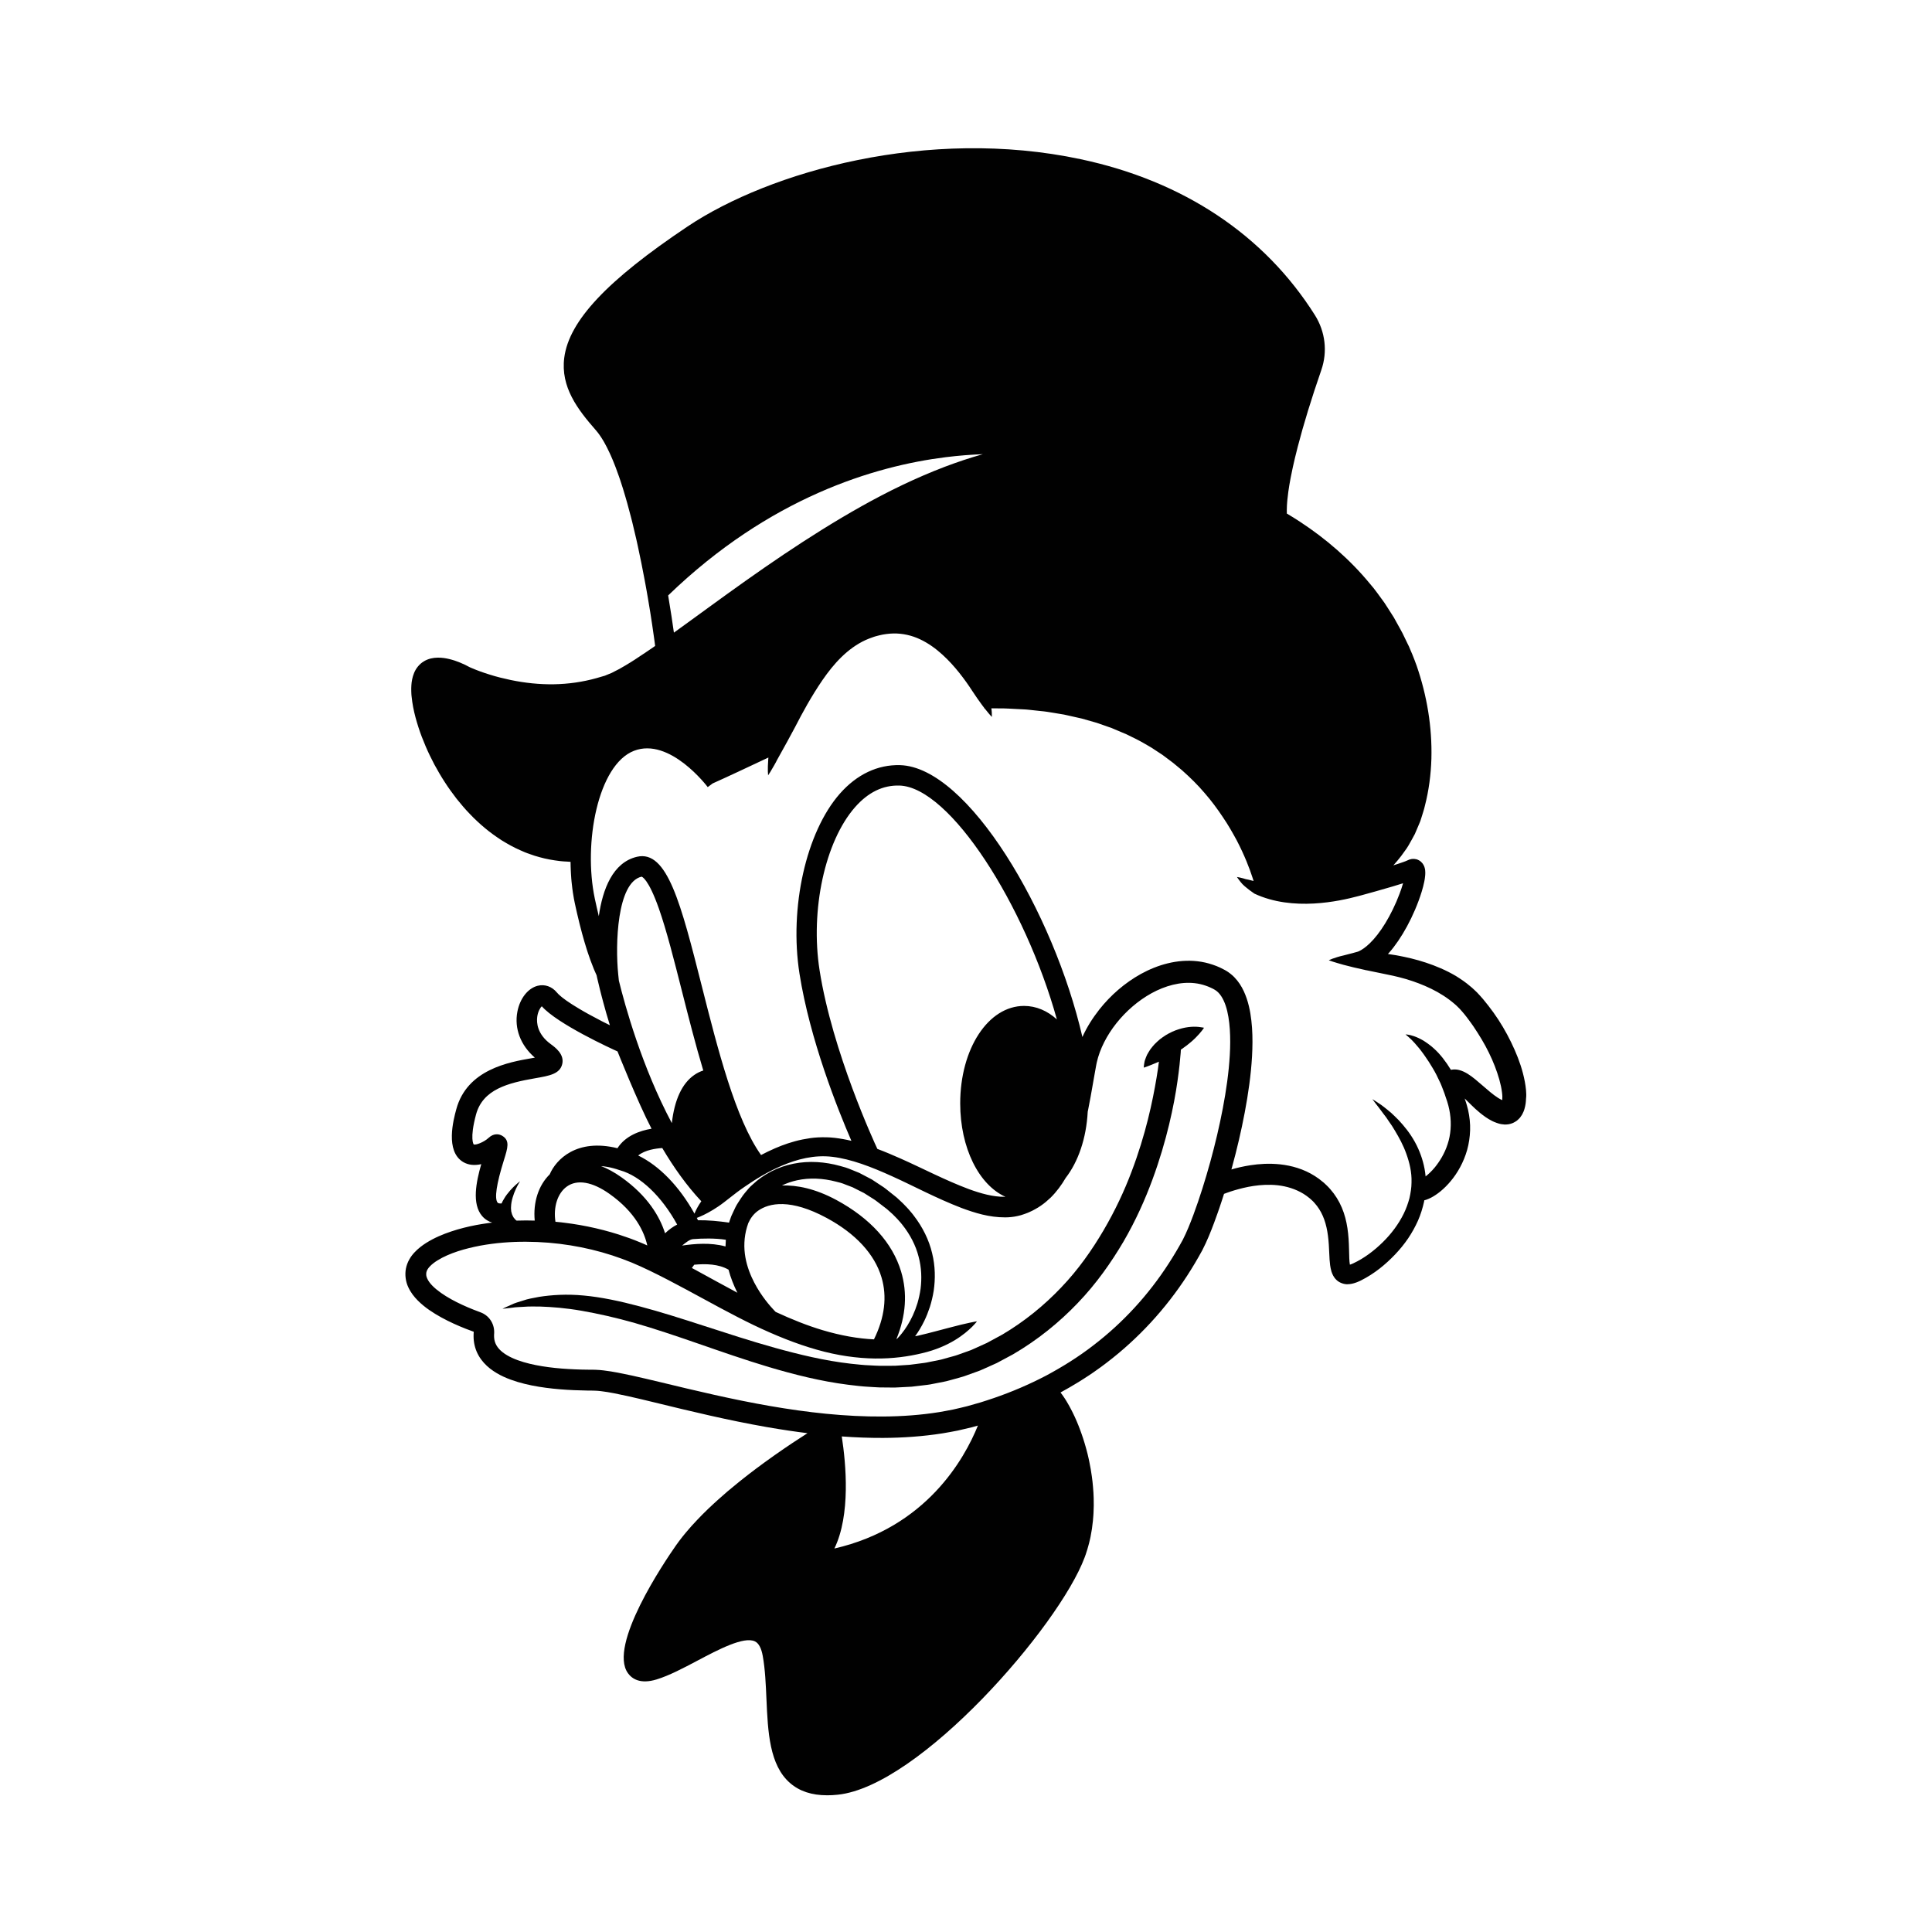 <?xml version="1.0" encoding="utf-8"?>
<!-- Generator: Adobe Illustrator 25.2.1, SVG Export Plug-In . SVG Version: 6.00 Build 0)  -->
<svg version="1.1" id="Layer_1" xmlns="http://www.w3.org/2000/svg" xmlns:xlink="http://www.w3.org/1999/xlink" x="0px" y="0px"
	 viewBox="0 0 800 800" style="enable-background:new 0 0 800 800;" xml:space="preserve">
<style type="text/css">
	.st0{fill:none;}
	.st1{fill:#010101;}
</style>
<g>
	<path class="st0" d="M280.41,507.08c-6.39-11.65-15.19-20.09-23.61-22.46l-0.28-0.08c-0.8-0.3-1.65-0.55-2.59-0.8
		c-1.83-0.48-3.51-0.75-5.02-0.86c2.58,0.99,5.37,2.47,8.38,4.6c10.98,7.78,15.95,16.39,18.12,23.24
		C276.97,509.19,278.66,507.97,280.41,507.08z"/>
	<path class="st0" d="M274.23,475.38c-2.68,0.17-7.15,0.78-9.97,3.09c8.74,4.23,17.05,12.79,23.32,24.08
		c0.08-0.24,0.18-0.49,0.31-0.78c0.54-1.2,1.34-2.69,2.51-4.36C284.3,490.9,278.94,483.35,274.23,475.38z"/>
	<path class="st0" d="M252.39,494.36c-7.11-5.03-13.38-6.12-17.67-3.05c-3.88,2.78-5.65,8.52-4.72,14.59h0.01
		c9.12,0.85,17.94,2.67,26.24,5.3c2.99,0.96,5.92,2.02,8.76,3.2c1.03,0.42,2.02,0.85,3.02,1.31
		C266.8,510.18,263.1,501.96,252.39,494.36z"/>
	<path class="st0" d="M287.47,523.68c-0.3,0.45-0.63,0.92-0.99,1.35c0.65,0.35,1.3,0.69,1.93,1.04c5.87,3.2,11.49,6.32,16.94,9.22
		c-0.1-0.2-0.2-0.38-0.3-0.58c-1.27-2.61-2.5-5.6-3.38-8.97C297.57,523.37,292.25,523.24,287.47,523.68z"/>
	<path class="st0" d="M293.45,251.51c10.17-7.4,20.43-14.76,30.92-21.81c10.49-7.05,21.22-13.82,32.31-20.04
		c11.08-6.22,22.59-11.82,34.58-16.39c5.15-1.95,10.38-3.71,15.71-5.2c-4.82,0.18-9.98,0.58-15.43,1.25
		c-29.29,3.65-72.82,16.58-114.87,57.24c1.04,6.16,1.83,11.49,2.38,15.4C283.85,258.52,288.64,254.99,293.45,251.51z"/>
	<path class="st0" d="M282.38,410.42c-3.29-12.97-6.39-25.23-9.55-34.2c-4.41-12.55-7.06-13.2-7.18-13.21
		c-10.21,2.38-10.91,28.2-9.67,40.34l0.28,2.71c2.48,10.1,9.5,35.69,21.93,58.99c1.11-9.69,4.23-16.4,9.25-19.9
		c1.28-0.9,2.57-1.49,3.77-1.88C287.99,432.54,285.12,421.22,282.38,410.42z"/>
	<path class="st0" d="M208.08,470.36c3.09,1.95,2.16,4.92,0.62,9.86c-3.17,10.12-4.05,16.12-2.62,17.78c0.2,0.24,0.8,0.35,1.61,0.3
		c0.27-0.62,0.56-1.21,0.92-1.76c0.38-0.71,0.85-1.34,1.28-1.95c0.89-1.18,1.79-2.19,2.61-3c1.54-1.51,2.71-2.38,2.85-2.48
		c-0.1,0.14-0.89,1.37-1.76,3.24c-0.47,1-0.94,2.19-1.31,3.47c-0.17,0.63-0.37,1.28-0.47,1.96c-0.14,0.66-0.17,1.33-0.2,1.97
		c-0.07,0.63,0.07,1.26,0.08,1.83c0.18,0.55,0.23,1.11,0.47,1.55c0.25,0.44,0.37,0.89,0.69,1.2c0.28,0.32,0.45,0.65,0.79,0.87
		c0.1,0.07,0.18,0.14,0.27,0.21c1.3-0.04,2.59-0.07,3.89-0.07c1.21,0,2.43,0.01,3.62,0.06c-0.72-7.5,1.54-14.55,6.2-19.14
		c2.59-6.13,11.13-15,28.05-10.83c3.34-5.2,9.33-7.26,14.12-8.07c-5.78-11.08-14.09-32.01-14.09-32.01
		c-2.55-1.14-24.9-11.37-31.36-18.7c-0.63,0.62-1.59,2.13-1.89,4.41c-0.31,2.44,0,7.16,5.58,11.25c1.86,1.37,5.74,4.2,4.78,8.26
		c-0.96,4.1-5.26,4.86-11.21,5.89c-11.31,1.96-21.69,4.6-24.49,15.03c-2.72,10.12-0.97,12.34-0.96,12.37
		c0.79,0.35,4.17-0.86,6.22-2.76C204.43,469.2,206.67,469.47,208.08,470.36z"/>
	<path class="st0" d="M286.98,513.09c-1.54,0.13-3.19,1.61-4.55,2.67c5.05-0.72,11.72-1.37,17.98,0.37c0-0.49,0.11-2.28,0.14-2.77
		C296.06,512.67,290.82,512.8,286.98,513.09z"/>
	<path class="st0" d="M396.59,592.36c-2.09,0.38-4.19,0.82-6.25,1.14c-8.21,1.3-16.47,1.86-24.68,1.9
		c-5.74,0.03-11.44-0.2-17.1-0.61c1.75,11.34,3.71,32.52-3.06,46.41c38.03-8.73,53.87-37.13,59.44-50.92l-2.45,0.69
		C400.51,591.45,398.59,591.92,396.59,592.36z"/>
	<path class="st0" d="M309.87,506.43c0,0.01,0,0.01-0.01,0.02l-0.03,0.03v0.01c0,0.01-0.01,0.03-0.01,0.04l-0.01,0.07l-0.07,0.2
		l-0.13,0.41l-0.27,0.82c-1.3,4.34-1.37,8.67-0.68,12.59c0.71,3.93,2.12,7.45,3.65,10.42c1.55,2.99,3.23,5.44,4.71,7.37
		c1.49,1.95,2.78,3.37,3.67,4.3c0.18,0.2,0.35,0.37,0.51,0.52c6.71,3.12,13.18,5.7,19.39,7.54c7.6,2.27,14.78,3.53,21.31,3.82
		c4.46-9.07,5.5-17.7,3.12-25.68c-2.86-9.63-10.72-18.12-22.7-24.59c-14.93-8.05-23.79-6.26-28.44-2.97
		C312.09,502.62,310.76,504.43,309.87,506.43z"/>
	<path class="st0" d="M424.05,416.53c5.01,0,9.65,2.02,13.59,5.58c-13.11-47.21-44.24-96.23-65.19-96.83
		c-6.87-0.2-12.97,2.81-18.37,8.94c-12.45,14.16-18.63,42.59-14.69,67.6c5.32,33.8,22.76,71.45,23.92,73.92
		c3.2,1.2,6.4,2.55,9.6,3.98c9.1,4.03,18.36,8.95,28.26,12.66c4.91,1.79,10.1,3.27,14.92,3.19c0.07,0,0.16,0,0.23-0.01
		c-10.94-4.92-18.7-20.16-18.7-38.67C397.61,434.26,409.22,416.53,424.05,416.53z"/>
	<path class="st0" d="M371.44,554.39c0.61-0.62,1.27-1.34,1.95-2.2c1.52-1.89,3.17-4.4,4.61-7.52c0.72-1.57,1.37-3.27,1.93-5.1
		c0.54-1.85,0.99-3.81,1.28-5.89c0.52-4.15,0.42-8.74-0.82-13.34c-1.17-4.61-3.51-9.17-6.78-13.26c-0.38-0.54-0.86-1-1.28-1.51
		c-0.44-0.49-0.87-1.02-1.34-1.45l-1.37-1.38l-1.61-1.44l-0.78-0.69l-0.03-0.01l-0.04-0.04l-0.11-0.08l-0.2-0.16l-0.42-0.32
		l-1.66-1.27c-1.11-0.83-2.19-1.76-3.4-2.47c-1.18-0.75-2.38-1.49-3.58-2.26c-1.24-0.62-2.5-1.25-3.76-1.89
		c-0.31-0.16-0.62-0.32-0.94-0.48l-0.97-0.37l-1.97-0.75c-0.65-0.24-1.28-0.55-1.97-0.72l-2.02-0.52
		c-5.37-1.41-10.97-1.68-16.13-0.54c-2.19,0.48-4.29,1.2-6.23,2.14c6.13-0.2,13.69,1.24,22.55,6.01c14,7.56,23.27,17.8,26.79,29.61
		c2.67,8.9,2.03,18.26-1.88,27.91C371.32,554.4,371.39,554.4,371.44,554.39z"/>
	<path class="st0" d="M507.52,416.41c-0.99-2.96-2.48-5.33-4.36-6.46l-0.3-0.18c-0.01-0.01-0.03-0.01-0.04-0.03
		c0,0-0.01,0-0.03-0.01l-0.01-0.01l-0.49-0.27c-0.32-0.18-0.68-0.32-1.02-0.49c-0.69-0.31-1.38-0.61-2.09-0.83
		c-1.42-0.48-2.89-0.83-4.4-1c-6.01-0.72-12.35,1.07-17.95,4.15c-5.61,3.1-10.58,7.45-14.52,12.39c-3.93,4.94-6.91,10.66-8.16,16.27
		c-0.07,0.32-0.16,0.8-0.24,1.18l-0.21,1.16l-0.44,2.45c-0.28,1.64-0.58,3.27-0.86,4.89c-0.58,3.27-1.16,6.53-1.8,9.77
		c-0.07,0.32-0.13,0.65-0.2,0.97c0,0.01,0,0.01,0,0.03c-0.59,11.06-3.98,20.71-9.12,27.36c-1.71,2.93-3.75,5.73-6.25,8.19
		c-1.26,1.2-2.59,2.34-4.05,3.33c-0.73,0.49-1.47,0.97-2.24,1.38c-0.72,0.44-1.58,0.83-2.44,1.23l-0.63,0.28l-0.52,0.2l-1.03,0.38
		c-1.03,0.38-1.79,0.56-2.69,0.78c-1.75,0.39-3.5,0.56-5.18,0.58c-6.8,0.01-12.62-1.88-17.99-3.85c-10.7-4.12-19.87-9.12-28.7-13.1
		c-8.76-3.99-17.13-7.21-24.85-8.12c-7.54-0.92-14.64,1-20.76,3.58c-6.13,2.59-11.31,5.84-15.65,8.84
		c-4.39,2.98-7.74,6.04-10.82,8.09c-3.06,2.09-5.71,3.43-7.61,4.24c-0.51,0.21-0.96,0.39-1.34,0.54c0.17,0.31,0.34,0.63,0.49,0.96
		c4.05-0.06,8.74,0.38,12.86,1c0.04-0.17,0.1-0.35,0.16-0.52l0.37-1.03l0.17-0.52l0.1-0.25l0.04-0.13l0.03-0.07l0.11-0.28
		c0.28-0.59,0.55-1.18,0.83-1.79c0.28-0.61,0.56-1.2,0.85-1.8c0.23-0.55,0.68-1.2,1.03-1.79c0,0,2.03-3.21,2.83-4.08
		c1-1.18,1.95-2.44,3.17-3.44c4.57-4.36,10.59-7.46,17.01-8.71c6.42-1.28,13.11-0.79,19.3,0.94l2.33,0.66
		c0.79,0.21,1.49,0.56,2.26,0.85l2.21,0.9l1.11,0.45c0.35,0.17,0.71,0.37,1.06,0.55c1.4,0.73,2.79,1.47,4.19,2.2
		c1.31,0.86,2.61,1.72,3.91,2.58c1.34,0.8,2.5,1.82,3.69,2.76l1.79,1.42l0.96,0.78l0.8,0.75l1.59,1.48l1.64,1.69
		c0.55,0.55,1.03,1.14,1.52,1.72c0.48,0.58,1,1.13,1.42,1.75c3.68,4.77,6.35,10.15,7.61,15.58c1.35,5.41,1.35,10.77,0.66,15.53
		c-0.38,2.38-0.93,4.63-1.58,6.71c-0.69,2.07-1.45,4-2.3,5.75c-1.2,2.47-2.51,4.61-3.82,6.4c0.42-0.07,0.85-0.17,1.26-0.25
		c5.06-1.16,9.33-2.4,12.92-3.3c3.57-0.93,6.4-1.65,8.38-2.04c1.96-0.45,3.05-0.58,3.05-0.58s-0.65,0.87-2.09,2.33
		c-1.47,1.44-3.75,3.44-7.12,5.49c-3.37,2.03-7.85,4.05-13.45,5.36c-5.58,1.37-12.2,2.31-19.6,2.21c-7.4-0.1-15.58-1.23-24.04-3.65
		c-8.49-2.38-17.27-5.92-26.27-10.24c-8.98-4.34-18.18-9.46-27.81-14.67c-4.82-2.59-9.77-5.2-14.86-7.67
		c-1.3-0.61-2.58-1.23-3.89-1.83c-1.23-0.56-2.55-1.14-3.85-1.68c-2.62-1.07-5.32-2.06-8.07-2.96c-11.03-3.58-23.15-5.61-35.69-5.65
		c-6.27-0.03-12.65,0.47-18.95,1.62c-3.13,0.59-6.26,1.34-9.28,2.33c-3,0.99-5.94,2.23-8.42,3.78c-1.25,0.78-2.37,1.65-3.19,2.52
		c-0.86,0.92-1.27,1.69-1.42,2.45c-0.11,0.82-0.1,1.57,0.37,2.54c0.42,0.96,1.2,2.03,2.21,3.05c2.03,2.04,4.78,3.89,7.69,5.51
		c2.93,1.62,6.08,3.06,9.32,4.34l2.44,0.93c0.24,0.08,1.31,0.47,2.04,0.96c0.78,0.48,1.48,1.1,2.04,1.79
		c1.16,1.41,1.82,3.13,1.95,4.86c0.01,0.24,0.03,0.52,0.03,0.79l-0.01,0.41l-0.04,0.69c0,0.32-0.01,0.65,0.01,0.94
		c0.13,2.47,1.3,4.48,3.58,6.28c2.27,1.76,5.36,3.07,8.63,4.05c3.29,0.97,6.8,1.64,10.36,2.1c3.58,0.48,7.25,0.75,10.96,0.9
		c1.85,0.08,3.71,0.13,5.57,0.14c0.96,0.01,1.78-0.01,2.96,0.04c1.14,0.03,2.19,0.14,3.22,0.25c4.12,0.49,7.94,1.31,11.77,2.13
		c3.84,0.85,7.61,1.75,11.41,2.65c15.12,3.65,30.29,7.28,45.74,9.96c15.44,2.67,31.14,4.47,46.82,4.36
		c7.83-0.06,15.65-0.61,23.32-1.83c1.9-0.31,3.75-0.71,5.63-1.04c1.92-0.42,3.91-0.92,5.85-1.38l5.56-1.58
		c1.86-0.61,3.74-1.16,5.58-1.82c7.4-2.54,14.61-5.63,21.53-9.24c6.87-3.68,13.49-7.81,19.63-12.56
		c12.32-9.42,22.89-20.98,31.21-33.89c2.09-3.22,4.06-6.56,5.85-9.84c1.61-3.13,3.05-6.75,4.39-10.32
		c2.67-7.19,4.95-14.57,6.99-21.93c2.03-7.39,3.78-14.79,5.19-22.18c1.4-7.37,2.47-14.76,2.89-22.01c0.21-3.62,0.24-7.22,0.01-10.7
		C509,422.77,508.51,419.36,507.52,416.41z M498.31,425.98c-0.16,0.2-0.37,0.55-0.66,0.89c-0.59,0.75-1.42,1.75-2.48,2.78
		c-1.03,1.06-2.28,2.14-3.64,3.2c-0.69,0.52-1.4,1.03-2.12,1.54c-0.14,0.1-0.3,0.2-0.44,0.3c-0.01,0.39-0.04,0.82-0.07,1.28
		c-0.21,2.74-0.59,6.73-1.33,11.76c-0.71,5.03-1.82,11.11-3.47,17.99c-1.66,6.9-3.88,14.59-6.91,22.8
		c-3.02,8.21-6.91,16.92-11.97,25.64c-5.12,8.69-11.3,17.49-18.98,25.48c-7.64,8.01-16.65,15.31-26.74,21.19
		c-1.28,0.68-2.57,1.38-3.85,2.07l-1.93,1.03l-0.97,0.52l-1.13,0.51l-3.86,1.73l-1.95,0.86l-2.14,0.78l-4.31,1.55
		c-1.44,0.49-2.86,0.82-4.3,1.24c-1.45,0.35-2.88,0.85-4.34,1.1l-4.39,0.86c-1.47,0.32-2.95,0.48-4.43,0.65l-4.43,0.52l-4.43,0.23
		l-2.23,0.11c-0.73,0.03-1.47,0-2.2,0l-4.41-0.04c-1.47-0.04-2.92-0.18-4.39-0.25c-2.92-0.14-5.78-0.52-8.66-0.86
		c-11.45-1.45-22.36-4.26-32.71-7.3c-10.34-3.1-20.12-6.54-29.34-9.73c-9.22-3.2-17.92-6.13-26-8.46
		c-8.09-2.33-15.57-3.96-22.21-5.13c-6.66-1.17-12.49-1.61-17.36-1.76c-2.41,0-4.61-0.07-6.5,0.1c-1.9,0.13-3.55,0.14-4.86,0.37
		c-2.64,0.34-4.1,0.45-4.1,0.45s1.27-0.65,3.78-1.73c1.23-0.62,2.83-1.09,4.74-1.66c1.89-0.69,4.13-1.06,6.66-1.54
		c5.06-0.79,11.37-1.24,18.47-0.55c7.11,0.63,14.95,2.3,23.31,4.53c8.36,2.21,17.23,5.03,26.54,8.05
		c9.32,3.02,19.06,6.22,29.22,9.05c10.14,2.81,20.67,5.37,31.47,6.6c2.71,0.27,5.41,0.61,8.12,0.69c1.37,0.06,2.72,0.18,4.08,0.18
		l4.09-0.01c0.68,0,1.35,0.01,2.03-0.01l2.03-0.13l4.08-0.27l4.03-0.52c1.34-0.17,2.69-0.32,4-0.63l3.98-0.79
		c1.34-0.24,2.61-0.69,3.92-1.03c1.28-0.38,2.64-0.68,3.86-1.11l3.71-1.33l1.85-0.66l1.93-0.86l3.85-1.75l0.8-0.35l0.89-0.49
		l5.33-2.88c9.26-5.44,17.51-12.17,24.56-19.6c7.11-7.4,12.83-15.62,17.61-23.77c4.78-8.16,8.59-16.34,11.52-24.13
		c5.92-15.55,8.76-29.29,10.36-38.86c0.42-2.55,0.75-4.81,0.99-6.75c-0.49,0.24-0.99,0.44-1.45,0.62c-0.63,0.28-1.24,0.54-1.82,0.75
		c-0.59,0.2-1.07,0.42-1.51,0.58c-0.41,0.18-0.8,0.28-1.06,0.38c-0.27,0.08-0.41,0.13-0.41,0.13s0-0.14,0.01-0.41
		c0.03-0.25,0.03-0.66,0.13-1.13c0.1-0.48,0.16-1.11,0.39-1.72c0.21-0.63,0.48-1.33,0.82-2.07c0.38-0.71,0.82-1.44,1.33-2.21
		c0.54-0.73,1.14-1.45,1.79-2.17c0.68-0.69,1.41-1.37,2.19-2.02c0.79-0.61,1.61-1.21,2.47-1.73c1.72-1.04,3.55-1.88,5.34-2.43
		c1.79-0.58,3.54-0.89,5.09-1c1.55-0.11,2.88-0.03,3.84,0.13c0.47,0.04,0.87,0.16,1.13,0.21c0.25,0.06,0.39,0.1,0.39,0.1
		S498.47,425.76,498.31,425.98z"/>
	<path class="st1" d="M497.03,425.32c-0.96-0.16-2.28-0.24-3.84-0.13c-1.55,0.11-3.3,0.42-5.09,1c-1.79,0.55-3.62,1.38-5.34,2.43
		c-0.86,0.52-1.68,1.13-2.47,1.73c-0.78,0.65-1.51,1.33-2.19,2.02c-0.65,0.72-1.26,1.44-1.79,2.17c-0.51,0.78-0.94,1.51-1.33,2.21
		c-0.34,0.75-0.61,1.44-0.82,2.07c-0.24,0.61-0.3,1.24-0.39,1.72c-0.1,0.47-0.1,0.87-0.13,1.13c-0.01,0.27-0.01,0.41-0.01,0.41
		s0.14-0.04,0.41-0.13c0.25-0.1,0.65-0.2,1.06-0.38c0.44-0.16,0.92-0.38,1.51-0.58c0.58-0.21,1.18-0.47,1.82-0.75
		c0.47-0.18,0.96-0.38,1.45-0.62c-0.24,1.95-0.56,4.2-0.99,6.75c-1.61,9.57-4.44,23.31-10.36,38.86
		c-2.93,7.78-6.74,15.96-11.52,24.13c-4.78,8.15-10.51,16.37-17.61,23.77c-7.05,7.43-15.3,14.16-24.56,19.6l-5.33,2.88l-0.89,0.49
		l-0.8,0.35l-3.85,1.75l-1.93,0.86l-1.85,0.66l-3.71,1.33c-1.23,0.44-2.58,0.73-3.86,1.11c-1.31,0.34-2.58,0.79-3.92,1.03
		l-3.98,0.79c-1.31,0.31-2.67,0.47-4,0.63l-4.03,0.52l-4.08,0.27l-2.03,0.13c-0.68,0.03-1.35,0.01-2.03,0.01l-4.09,0.01
		c-1.35,0-2.71-0.13-4.08-0.18c-2.71-0.08-5.41-0.42-8.12-0.69c-10.8-1.23-21.34-3.79-31.47-6.6c-10.15-2.83-19.9-6.04-29.22-9.05
		c-9.31-3.02-18.18-5.84-26.54-8.05c-8.36-2.23-16.2-3.89-23.31-4.53c-7.11-0.69-13.41-0.24-18.47,0.55
		c-2.52,0.48-4.77,0.85-6.66,1.54c-1.9,0.58-3.51,1.04-4.74,1.66c-2.51,1.09-3.78,1.73-3.78,1.73s1.47-0.11,4.1-0.45
		c1.31-0.23,2.96-0.24,4.86-0.37c1.89-0.17,4.09-0.1,6.5-0.1c4.86,0.16,10.7,0.59,17.36,1.76c6.64,1.17,14.12,2.81,22.21,5.13
		c8.08,2.33,16.78,5.26,26,8.46c9.22,3.19,19.01,6.63,29.34,9.73c10.35,3.05,21.26,5.85,32.71,7.3c2.88,0.34,5.74,0.72,8.66,0.86
		c1.47,0.07,2.92,0.21,4.39,0.25l4.41,0.04c0.73,0,1.47,0.03,2.2,0l2.23-0.11l4.43-0.23l4.43-0.52c1.48-0.17,2.96-0.32,4.43-0.65
		l4.39-0.86c1.47-0.25,2.89-0.75,4.34-1.1c1.44-0.42,2.86-0.75,4.3-1.24l4.31-1.55l2.14-0.78l1.95-0.86l3.86-1.73l1.13-0.51
		l0.97-0.52l1.93-1.03c1.28-0.69,2.57-1.4,3.85-2.07c10.08-5.88,19.09-13.18,26.74-21.19c7.69-8,13.86-16.79,18.98-25.48
		c5.06-8.71,8.95-17.43,11.97-25.64c3.03-8.21,5.25-15.91,6.91-22.8c1.65-6.88,2.76-12.96,3.47-17.99
		c0.73-5.03,1.11-9.02,1.33-11.76c0.03-0.47,0.06-0.89,0.07-1.28c0.14-0.1,0.3-0.2,0.44-0.3c0.72-0.51,1.42-1.02,2.12-1.54
		c1.35-1.06,2.61-2.14,3.64-3.2c1.06-1.03,1.89-2.03,2.48-2.78c0.3-0.34,0.51-0.69,0.66-0.89c0.16-0.23,0.24-0.35,0.24-0.35
		s-0.14-0.04-0.39-0.1C497.9,425.48,497.49,425.36,497.03,425.32z"/>
	<path class="st1" d="M631.89,451.34c-0.23-2.35-0.68-4.63-1.26-6.87c-1.16-4.47-2.9-8.78-4.96-13c-2.06-4.22-4.47-8.32-7.23-12.17
		c-1.35-1.86-2.95-3.95-4.33-5.58c-0.79-0.94-1.69-1.89-2.55-2.82c-0.93-0.85-1.8-1.76-2.78-2.52c-1.89-1.64-3.92-2.99-5.95-4.26
		c-2.04-1.2-4.13-2.26-6.22-3.16c-4.16-1.82-8.29-3.12-12.23-4.09c-0.99-0.24-1.96-0.45-2.92-0.66c-0.69-0.14-1.37-0.28-2.04-0.41
		c-0.41-0.07-0.8-0.16-1.2-0.23c-1.2-0.21-2.35-0.39-3.5-0.54h-0.01c0.2-0.21,0.39-0.42,0.58-0.65c0.59-0.66,1.18-1.38,1.76-2.13
		c2.57-3.34,5.08-7.45,7.29-12.03c1.1-2.28,2.14-4.7,3.07-7.21c0.93-2.54,1.78-5.12,2.37-8.02c0.14-0.73,0.27-1.48,0.34-2.34
		c0.04-0.44,0.07-0.89,0.06-1.44c-0.03-0.58-0.01-1.14-0.35-2.2c-0.13-0.34-0.24-0.61-0.44-0.96c-0.28-0.44-0.47-0.76-1.02-1.24
		c-0.47-0.42-1.11-0.79-1.83-1c-0.65-0.17-1.31-0.21-1.92-0.13c-0.3,0.04-0.59,0.11-0.89,0.2c-0.39,0.14-0.24,0.1-0.34,0.13
		l-0.52,0.23l-0.31,0.13c-0.37,0.18-0.93,0.38-1.48,0.58c-1.34,0.48-2.74,0.93-4.13,1.37c0.14-0.14,0.28-0.3,0.41-0.45
		c0.42-0.45,0.82-0.92,1.21-1.4c0.18-0.21,0.35-0.41,0.51-0.62c0.37-0.44,0.72-0.87,1.06-1.33c0.11-0.16,0.24-0.3,0.35-0.47
		c0.47-0.62,0.93-1.25,1.37-1.9c1.03-1.33,1.86-2.92,2.72-4.46l1.27-2.33l0.93-2.17l0.92-2.17l0.23-0.55l0.11-0.27
		c0.18-0.48,0.08-0.21,0.14-0.37l0.04-0.14l0.38-1.18c0.48-1.59,1.03-3.16,1.4-4.78c1.66-6.42,2.51-13,2.71-19.56
		c0.35-13.14-1.85-26.19-6.12-38.55c-0.56-1.54-1.17-3.16-1.78-4.65l-0.93-2.17l-0.45-1.09l-0.58-1.17l-2.13-4.4
		c-0.75-1.44-1.57-2.85-2.35-4.27l-1.18-2.14l-1.31-2.06c-0.89-1.37-1.73-2.76-2.65-4.12c-1.96-2.61-3.75-5.34-5.92-7.78
		c-8.29-10.08-18.25-18.68-29.05-25.75c-0.89-0.59-1.79-1.16-2.69-1.72c-0.9-0.56-1.8-1.1-2.72-1.65v-0.01
		c-0.03-0.99-0.01-2.09,0.04-3.27c0.01-0.38,0.04-0.78,0.08-1.2c0.03-0.42,0.07-0.85,0.11-1.28c0.1-1.04,0.23-2.13,0.39-3.29
		c0.23-1.73,0.55-3.6,0.93-5.58c0.06-0.32,0.13-0.66,0.2-1c0.45-2.38,1.02-4.91,1.66-7.59c0.34-1.44,0.72-2.92,1.11-4.44
		c2.38-9.24,5.68-19.97,9.77-31.8c2.62-7.59,1.65-15.86-2.68-22.73c-20.95-33.21-54.5-55.53-97.03-64.55
		C384.29,52.49,318.8,70.96,284.68,93.8c-33.29,22.28-49.03,39.02-51.03,54.29c-1.59,12.17,5.58,21.5,13.07,30.04
		c0.99,1.13,1.96,2.5,2.9,4.06c0.17,0.28,0.35,0.58,0.52,0.87c0.76,1.34,1.51,2.81,2.24,4.39c0.18,0.39,0.37,0.79,0.54,1.18
		c0.54,1.2,1.06,2.45,1.57,3.77c0.16,0.39,0.31,0.79,0.47,1.2c0.47,1.23,0.92,2.48,1.37,3.78c0.17,0.49,0.34,0.99,0.51,1.49
		c0.75,2.24,1.48,4.58,2.17,6.99c0.25,0.82,0.49,1.66,0.72,2.5c0.52,1.85,1.02,3.74,1.51,5.64c0.2,0.76,0.39,1.54,0.59,2.31
		c0.06,0.28,0.13,0.56,0.2,0.85c0.49,2.02,0.97,4.06,1.45,6.12c0.11,0.56,0.24,1.13,0.37,1.68c0.11,0.48,0.21,0.94,0.31,1.42
		c0.99,4.55,1.9,9.1,2.72,13.49c0.11,0.54,0.21,1.07,0.3,1.61c0.2,1.07,0.39,2.14,0.58,3.19c0.17,0.93,0.32,1.85,0.48,2.76
		c0.2,1.13,0.38,2.26,0.56,3.36c0.17,0.96,0.32,1.9,0.47,2.82c0.54,3.38,1,6.54,1.4,9.38c0.07,0.41,0.13,0.8,0.17,1.18
		c0.07,0.49,0.14,0.97,0.2,1.45c0.08,0.63,0.17,1.24,0.24,1.82c0,0.01,0,0.03,0,0.03c-0.39,0.27-0.79,0.55-1.18,0.82
		c-0.79,0.55-1.58,1.09-2.37,1.61c-1.61,1.1-3.22,2.17-4.84,3.22c-1.3,0.8-2.59,1.68-3.89,2.41c-1.3,0.73-2.65,1.58-3.85,2.14
		l-1.85,0.96l-2.19,0.89l-0.54,0.23l-0.16,0.06c0,0-0.01,0-0.03,0.01c-0.01,0-0.03,0.01-0.04,0.01l-0.04,0.01h-0.01v0.01
		c-0.01,0-0.01,0-0.01,0l-0.06,0.01l-1.07,0.31L247,280.8c-5.7,1.59-11.63,2.44-17.61,2.54s-12-0.54-17.91-1.76
		c-2.93-0.63-5.88-1.33-8.76-2.26c-2.48-0.76-5.06-1.68-7.35-2.67c-0.28-0.11-0.56-0.24-0.83-0.35c-0.01-0.01-0.03-0.03-0.03-0.03
		l-0.04-0.01c-0.03-0.01-0.04-0.03-0.06-0.03c-0.63-0.35-1.23-0.66-1.8-0.93c-0.68-0.32-1.35-0.62-2.06-0.92
		c-1.4-0.58-2.83-1.07-4.39-1.45c-1.54-0.38-3.17-0.65-4.98-0.61c-1.78,0.03-3.82,0.39-5.71,1.55c-1.89,1.14-3.29,3-4,4.77
		c-0.73,1.78-1.03,3.51-1.13,5.12c-0.06,0.8-0.06,1.72-0.04,2.47l0.04,1.02l0.03,0.51l0.03,0.25l0.01,0.14l0.03,0.27
		c0.14,1.49,0.37,2.93,0.63,4.36c0.54,2.85,1.31,5.6,2.17,8.29c0.86,2.69,1.88,5.33,2.99,7.91c1.09,2.59,2.35,5.12,3.64,7.6
		c1.35,2.47,2.75,4.91,4.29,7.26c1.51,2.37,3.17,4.64,4.89,6.88c1.76,2.2,3.58,4.36,5.56,6.39c0.99,1.02,1.97,2.04,3.03,2.99
		c1.03,0.99,2.1,1.9,3.2,2.82c2.17,1.83,4.51,3.48,6.91,5.05c2.44,1.49,4.95,2.92,7.59,4.06l1.97,0.86
		c0.66,0.28,1.35,0.51,2.03,0.75c1.34,0.52,2.74,0.93,4.12,1.31c2.78,0.78,5.63,1.27,8.49,1.61c0.94,0.11,1.92,0.17,2.89,0.21
		c0.14,0.01,0.28,0.03,0.42,0.03c0.34,0.03,0.66,0.04,0.99,0.07c0,0.65,0.01,1.28,0.04,1.93c0,0.54,0.03,1.06,0.06,1.57
		c0.03,0.52,0.06,1.04,0.08,1.55c0.03,0.55,0.07,1.09,0.11,1.62v0.08c0.04,0.48,0.08,0.97,0.13,1.44c0.01,0.23,0.04,0.44,0.07,0.65
		c0.07,0.71,0.16,1.41,0.24,2.12c0.07,0.61,0.16,1.23,0.25,1.82c0.1,0.69,0.21,1.37,0.34,2.03c0,0.07,0.01,0.14,0.03,0.21
		c0.13,0.68,0.25,1.34,0.39,1.99c0.16,0.75,0.31,1.47,0.48,2.19c0.16,0.71,0.31,1.41,0.47,2.09c1.41,6.13,2.78,11.07,4.03,14.98
		c0.13,0.44,0.27,0.86,0.41,1.27c0.34,1.03,0.66,1.99,0.99,2.86c0.08,0.25,0.18,0.49,0.27,0.73c0.93,2.58,1.75,4.46,2.35,5.74
		c0.01,0.01,0.01,0.03,0.03,0.03c0,0.01,0,0.03,0,0.03c0.01,0.01,0.01,0.01,0.01,0.03c0,0.01,0,0.01,0.01,0.03
		c0.01,0.13,0.06,0.28,0.1,0.47c0.03,0.18,0.08,0.37,0.13,0.59c0.03,0.11,0.06,0.23,0.08,0.35c0.24,1.1,0.61,2.64,1.09,4.54
		c0.1,0.44,0.21,0.89,0.34,1.35c0.11,0.48,0.24,0.96,0.38,1.47c0.2,0.75,0.41,1.55,0.63,2.38c0.75,2.81,1.66,6.01,2.75,9.52
		c-1.09-0.54-2.19-1.09-3.3-1.65c-1.79-0.92-3.61-1.89-5.37-2.86c-0.35-0.18-0.69-0.38-1.04-0.58c-0.35-0.2-0.69-0.39-1.03-0.58
		c-0.68-0.39-1.35-0.78-2-1.17c-0.93-0.55-1.82-1.1-2.67-1.64c-0.28-0.17-0.55-0.34-0.8-0.52c-1.31-0.85-2.48-1.66-3.45-2.44
		c-0.23-0.17-0.44-0.34-0.63-0.52c-0.69-0.56-1.24-1.1-1.65-1.59c-2.06-2.5-5.03-3.53-7.97-2.79c-4.03,1.03-7.32,5.22-8.38,10.66
		c-1.37,7.02,1.33,14.03,7.22,19.09c-0.45,0.08-0.9,0.17-1.33,0.24c-9.36,1.62-26.76,4.65-31.21,21.17
		c-1.16,4.27-4.65,17.29,2.82,21.8c2.3,1.38,4.96,1.48,7.53,0.9c-2.14,7.42-3.95,16.44,0.35,21.48c0.34,0.39,0.73,0.79,1.2,1.17
		c0.16,0.11,0.31,0.23,0.48,0.34c0.17,0.13,0.35,0.24,0.54,0.35c0.28,0.17,0.56,0.32,0.89,0.47c0.32,0.14,0.66,0.27,1.02,0.38
		c-0.01,0.01-0.01,0.01-0.01,0.01c-0.45,0.04-0.89,0.1-1.33,0.17c-0.55,0.07-1.1,0.14-1.64,0.24c-0.08,0-0.18,0.01-0.27,0.04
		c-0.38,0.06-0.76,0.11-1.14,0.18c-0.72,0.11-1.42,0.24-2.14,0.37c-3.45,0.66-6.94,1.51-10.39,2.67c-3.47,1.17-6.92,2.59-10.31,4.71
		c-1.68,1.06-3.36,2.31-4.91,3.98c-1.54,1.62-3,3.93-3.53,6.63c-0.52,2.62-0.1,5.54,0.97,7.76c1.04,2.26,2.47,4.03,3.95,5.53
		c3,2.98,6.3,5.08,9.66,6.95c3.36,1.85,6.81,3.4,10.32,4.78c0.87,0.34,1.79,0.68,2.67,1c0.38,0.14,0.44,0.16,0.44,0.16
		c0.01,0,0.04,0.06,0.06,0.13c-0.01,0.06-0.01,0.14-0.01,0.2l-0.04,0.69c-0.01,0.59-0.03,1.18,0.01,1.79
		c0.13,2.43,0.83,4.95,2.09,7.12c1.24,2.17,2.93,3.95,4.72,5.36c3.61,2.79,7.54,4.34,11.42,5.53c3.89,1.16,7.78,1.89,11.69,2.41
		c3.89,0.52,7.8,0.82,11.7,0.99c1.95,0.08,3.91,0.14,5.85,0.17c0.94,0.01,2.04-0.01,2.78,0.04c0.78,0.01,1.64,0.1,2.5,0.2
		c3.5,0.42,7.22,1.21,10.91,2.02c3.71,0.82,7.46,1.72,11.22,2.64c15.07,3.68,30.49,7.4,46.28,10.17c0.97,0.17,1.93,0.34,2.9,0.49
		c0.78,0.13,1.55,0.25,2.31,0.38c2.62,0.42,5.26,0.82,7.9,1.18c1.33,0.18,2.64,0.35,3.96,0.52c-0.06,0.04-0.13,0.08-0.2,0.14
		c-3.62,2.3-8.22,5.33-13.26,8.88c-0.49,0.35-0.99,0.71-1.49,1.06c-4.02,2.85-8.28,6.02-12.54,9.42c-0.59,0.48-1.17,0.94-1.75,1.42
		c-1.28,1.04-2.57,2.1-3.84,3.17c-1.26,1.07-2.51,2.17-3.75,3.29c-0.62,0.55-1.23,1.11-1.83,1.66c-0.83,0.76-1.68,1.55-2.5,2.34
		c-0.78,0.75-1.54,1.49-2.3,2.26c-0.75,0.75-1.48,1.51-2.2,2.27c-1.66,1.73-3.24,3.5-4.71,5.27c-0.49,0.58-0.97,1.17-1.44,1.76
		c-0.93,1.18-1.82,2.37-2.65,3.55c-4.78,6.82-28.19,41.46-19.85,52.92c1.68,2.31,5.09,4.63,11.87,2.55
		c5.18-1.59,11.13-4.72,16.86-7.76c8.6-4.55,19.3-10.21,23.85-7.98c1.57,0.76,2.65,2.81,3.23,6.09c0.99,5.47,1.25,11.73,1.52,17.78
		c0.59,13.47,1.2,27.38,9.79,34.79c3.93,3.4,8.98,5.06,15.38,5.06c1.38,0,2.83-0.07,4.36-0.24c33.94-3.51,91.52-69.59,102.23-98.26
		c0.17-0.45,0.32-0.89,0.48-1.34c0.21-0.61,0.41-1.23,0.59-1.85c0.14-0.48,0.28-0.94,0.41-1.42c0.27-0.92,0.49-1.86,0.71-2.79
		c0.08-0.37,0.16-0.73,0.24-1.09c0.45-2.23,0.79-4.47,1-6.73c0.07-0.68,0.13-1.37,0.17-2.06c0.03-0.38,0.06-0.76,0.07-1.14
		c0.11-2.04,0.13-4.09,0.07-6.13c-0.03-0.75-0.06-1.51-0.1-2.27c-0.04-0.75-0.1-1.49-0.17-2.26c-0.06-0.75-0.13-1.48-0.21-2.24
		c-0.08-0.73-0.18-1.48-0.28-2.21c-0.27-2.02-0.62-4.02-1.03-5.98c-0.1-0.51-0.21-1-0.32-1.51c-0.24-1.13-0.52-2.24-0.82-3.36
		c-0.14-0.54-0.28-1.06-0.44-1.58c-0.11-0.44-0.24-0.86-0.37-1.28c-0.2-0.66-0.39-1.33-0.61-1.96c-0.2-0.63-0.42-1.28-0.65-1.92
		c-0.2-0.58-0.41-1.16-0.62-1.71c-0.01-0.06-0.03-0.11-0.06-0.16c-0.21-0.58-0.44-1.16-0.66-1.72c-0.24-0.62-0.49-1.24-0.76-1.83
		c-0.25-0.58-0.51-1.14-0.75-1.69c-0.28-0.61-0.56-1.21-0.86-1.79c-0.2-0.41-0.41-0.8-0.61-1.2c-0.21-0.42-0.42-0.83-0.66-1.24
		c-0.18-0.35-0.38-0.69-0.58-1.03c-0.2-0.35-0.41-0.71-0.62-1.06c-0.21-0.35-0.42-0.69-0.63-1.02c-0.13-0.21-0.27-0.42-0.42-0.63
		c-0.13-0.21-0.27-0.41-0.41-0.61c-0.14-0.21-0.3-0.42-0.45-0.63c-0.2-0.28-0.41-0.56-0.62-0.83c0-0.01-0.01-0.01-0.01-0.03
		c2.48-1.35,4.94-2.78,7.36-4.26c1.61-0.99,3.2-2.02,4.77-3.06c0.44-0.28,0.87-0.58,1.31-0.89c0.34-0.24,0.68-0.48,1.02-0.72
		c1.55-1.07,3.07-2.19,4.57-3.34c13.18-10.03,24.51-22.38,33.41-36.1c2.23-3.44,4.29-6.91,6.27-10.55c2-3.88,3.47-7.6,4.89-11.38
		c0.49-1.33,0.97-2.67,1.44-3.99c0.23-0.66,0.47-1.31,0.69-1.97c0.34-1,0.68-1.99,1-2.99c0.34-0.99,0.65-1.97,0.96-2.98
		c0,0,0-0.01,0.01-0.01c0.27-0.1,0.55-0.21,0.87-0.32c0.16-0.07,0.32-0.13,0.49-0.18c0.86-0.31,1.86-0.65,3.02-0.99
		c2.14-0.62,4.78-1.33,7.81-1.78c3.03-0.45,6.49-0.68,10.08-0.28c3.58,0.41,7.29,1.49,10.65,3.55c0.41,0.28,0.83,0.56,1.24,0.83
		c0.41,0.3,0.79,0.62,1.2,0.93l0.14,0.13l0.06,0.04h0.01l0.01,0.01l0.01,0.01l0.27,0.24l0.68,0.62c0.52,0.45,0.69,0.73,1.03,1.09
		c1.27,1.41,2.45,3.23,3.3,5.18c1.76,3.95,2.41,8.71,2.62,13.99c0.07,1.33,0.11,2.68,0.21,4.15c0.13,1.48,0.21,3,0.79,4.99
		c0.38,1.02,0.78,2.24,2.13,3.5c1.26,1.21,3.33,1.8,4.55,1.71c1.37-0.03,2.35-0.31,3.24-0.61c0.48-0.14,0.82-0.31,1.24-0.48
		l0.68-0.3l0.47-0.23c5.49-2.78,10.01-6.5,14-10.67c1.99-2.09,3.81-4.32,5.41-6.66c1.59-2.37,2.96-4.84,4.1-7.39
		c1.13-2.57,1.93-5.22,2.52-7.85c0.03-0.18,0.07-0.37,0.08-0.55h0.01c0.23-0.06,0.45-0.13,0.69-0.21c0.07-0.03,0.16-0.06,0.24-0.08
		c0.28-0.1,0.58-0.21,0.86-0.34c0.32-0.13,0.65-0.28,0.97-0.45c2.57-1.34,5.46-3.6,8.21-6.91c2.75-3.29,5.3-7.69,6.77-12.86
		c0.72-2.59,1.14-5.36,1.23-8.16c0.1-2.81-0.23-5.65-0.83-8.39c-0.14-0.61-0.3-1.21-0.47-1.79c-0.07-0.28-0.16-0.56-0.24-0.83
		c-0.11-0.44-0.25-0.86-0.41-1.28c-0.08-0.3-0.18-0.59-0.3-0.87c0.18,0.17,0.38,0.35,0.58,0.56c0.2,0.18,0.41,0.39,0.62,0.61
		c1.96,1.92,4.16,4.24,7.47,6.54c0.82,0.58,1.78,1.14,2.81,1.66c0.56,0.25,1.04,0.49,1.83,0.75c0.35,0.13,0.78,0.25,0.93,0.3
		l0.32,0.08l0.17,0.04l0.08,0.01l0.3,0.07l0.08,0.01c0.47,0.07,0.94,0.11,1.42,0.16c0.54,0,1.11-0.06,1.66-0.13
		c0.58-0.1,1.2-0.31,1.76-0.54c0.56-0.25,1.11-0.61,1.62-0.96c0.45-0.38,0.87-0.8,1.27-1.23c0.31-0.41,0.61-0.85,0.87-1.28
		c0.23-0.41,0.41-0.8,0.59-1.23c0.18-0.41,0.27-0.76,0.39-1.14c0.44-1.49,0.59-2.85,0.63-4.1
		C632.06,453.72,631.99,452.54,631.89,451.34z M391.54,189.32c5.44-0.68,10.6-1.07,15.43-1.25c-5.33,1.49-10.56,3.26-15.71,5.2
		c-11.99,4.57-23.49,10.17-34.58,16.39c-11.08,6.22-21.81,12.99-32.31,20.04c-10.49,7.05-20.76,14.41-30.92,21.81
		c-4.81,3.48-9.6,7.01-14.4,10.45c-0.55-3.91-1.34-9.24-2.38-15.4C318.72,205.91,362.25,192.98,391.54,189.32z M202.37,471.12
		c-2.04,1.9-5.43,3.12-6.22,2.76c-0.01-0.03-1.76-2.24,0.96-12.37c2.81-10.43,13.18-13.07,24.49-15.03
		c5.95-1.03,10.25-1.79,11.21-5.89c0.96-4.06-2.92-6.9-4.78-8.26c-5.58-4.09-5.89-8.81-5.58-11.25c0.3-2.28,1.25-3.79,1.89-4.41
		c6.46,7.33,28.81,17.56,31.36,18.7c0,0,8.31,20.93,14.09,32.01c-4.78,0.8-10.77,2.86-14.12,8.07c-16.92-4.17-25.45,4.7-28.05,10.83
		c-4.67,4.58-6.92,11.63-6.2,19.14c-1.2-0.04-2.41-0.06-3.62-0.06c-1.3,0-2.59,0.03-3.89,0.07c-0.08-0.07-0.17-0.14-0.27-0.21
		c-0.34-0.23-0.51-0.55-0.79-0.87c-0.32-0.31-0.44-0.76-0.69-1.2c-0.24-0.44-0.28-1-0.47-1.55c-0.01-0.58-0.16-1.2-0.08-1.83
		c0.03-0.65,0.06-1.31,0.2-1.97c0.1-0.68,0.3-1.33,0.47-1.96c0.37-1.28,0.85-2.47,1.31-3.47c0.87-1.88,1.66-3.1,1.76-3.24
		c-0.14,0.1-1.31,0.97-2.85,2.48c-0.82,0.82-1.72,1.82-2.61,3c-0.44,0.61-0.9,1.24-1.28,1.95c-0.35,0.55-0.65,1.14-0.92,1.76
		c-0.8,0.06-1.41-0.06-1.61-0.3c-1.42-1.66-0.55-7.66,2.62-17.78c1.54-4.94,2.47-7.91-0.62-9.86
		C206.67,469.47,204.43,469.2,202.37,471.12z M300.42,516.13c-6.26-1.73-12.93-1.09-17.98-0.37c1.35-1.06,3.01-2.54,4.55-2.67
		c3.84-0.3,9.07-0.43,13.57,0.27C300.53,513.85,300.42,515.64,300.42,516.13z M301.67,525.75c0.89,3.37,2.12,6.36,3.38,8.97
		c0.1,0.2,0.2,0.38,0.3,0.58c-5.44-2.9-11.07-6.02-16.94-9.22c-0.63-0.35-1.28-0.69-1.93-1.04c0.35-0.44,0.69-0.9,0.99-1.35
		C292.25,523.24,297.57,523.37,301.67,525.75z M287.58,502.55c-6.28-11.3-14.58-19.85-23.32-24.08c2.82-2.31,7.29-2.92,9.97-3.09
		c4.71,7.97,10.07,15.53,16.17,22.04c-1.17,1.66-1.97,3.16-2.51,4.36C287.77,502.06,287.67,502.31,287.58,502.55z M257.28,487.46
		c-3-2.13-5.8-3.61-8.38-4.6c1.51,0.11,3.19,0.38,5.02,0.86c0.94,0.25,1.79,0.51,2.59,0.8l0.28,0.08
		c8.42,2.37,17.22,10.82,23.61,22.46c-1.75,0.89-3.44,2.12-5.01,3.62C273.23,503.85,268.27,495.25,257.28,487.46z M268.03,515.72
		c-1-0.47-1.99-0.89-3.02-1.31c-2.83-1.18-5.77-2.24-8.76-3.2c-8.31-2.64-17.12-4.46-26.24-5.3h-0.01
		c-0.93-6.08,0.85-11.82,4.72-14.59c4.29-3.07,10.56-1.99,17.67,3.05C263.1,501.96,266.8,510.18,268.03,515.72z M287.44,445.15
		c-5.02,3.5-8.14,10.21-9.25,19.9c-12.42-23.3-19.45-48.89-21.93-58.99l-0.28-2.71c-1.24-12.14-0.54-37.96,9.67-40.34
		c0.11,0.01,2.76,0.66,7.18,13.21c3.16,8.97,6.26,21.22,9.55,34.2c2.74,10.8,5.61,22.12,8.83,32.86
		C290.01,443.65,288.73,444.24,287.44,445.15z M345.5,641.21c6.77-13.89,4.81-35.07,3.06-46.41c5.67,0.41,11.37,0.63,17.1,0.61
		c8.21-0.04,16.47-0.61,24.68-1.9c2.06-0.32,4.16-0.76,6.25-1.14c2-0.44,3.92-0.92,5.89-1.38l2.45-0.69
		C399.36,604.08,383.53,632.48,345.5,641.21z M509.23,436.93c-0.42,7.25-1.49,14.64-2.89,22.01c-1.41,7.39-3.16,14.79-5.19,22.18
		c-2.04,7.36-4.33,14.74-6.99,21.93c-1.34,3.57-2.78,7.19-4.39,10.32c-1.79,3.29-3.77,6.63-5.85,9.84
		c-8.32,12.9-18.88,24.47-31.21,33.89c-6.13,4.75-12.76,8.88-19.63,12.56c-6.92,3.61-14.13,6.7-21.53,9.24
		c-1.85,0.66-3.72,1.21-5.58,1.82l-5.56,1.58c-1.95,0.47-3.93,0.96-5.85,1.38c-1.88,0.34-3.72,0.73-5.63,1.04
		c-7.67,1.23-15.5,1.78-23.32,1.83c-15.68,0.11-31.38-1.69-46.82-4.36c-15.45-2.68-30.63-6.3-45.74-9.96
		c-3.79-0.9-7.57-1.8-11.41-2.65c-3.84-0.82-7.66-1.64-11.77-2.13c-1.03-0.11-2.07-0.23-3.22-0.25c-1.18-0.06-2-0.03-2.96-0.04
		c-1.86-0.01-3.72-0.06-5.57-0.14c-3.71-0.16-7.37-0.42-10.96-0.9c-3.57-0.47-7.08-1.13-10.36-2.1c-3.27-0.97-6.36-2.28-8.63-4.05
		c-2.28-1.79-3.45-3.81-3.58-6.28c-0.03-0.3-0.01-0.62-0.01-0.94l0.04-0.69l0.01-0.41c0-0.27-0.01-0.55-0.03-0.79
		c-0.13-1.73-0.79-3.45-1.95-4.86c-0.56-0.69-1.27-1.31-2.04-1.79c-0.73-0.49-1.8-0.87-2.04-0.96l-2.44-0.93
		c-3.24-1.28-6.39-2.72-9.32-4.34c-2.9-1.62-5.65-3.47-7.69-5.51c-1.02-1.02-1.79-2.09-2.21-3.05c-0.47-0.97-0.48-1.72-0.37-2.54
		c0.16-0.76,0.56-1.54,1.42-2.45c0.82-0.87,1.93-1.75,3.19-2.52c2.48-1.55,5.41-2.79,8.42-3.78c3.02-0.99,6.15-1.73,9.28-2.33
		c6.3-1.16,12.68-1.65,18.95-1.62c12.54,0.04,24.66,2.07,35.69,5.65c2.75,0.9,5.44,1.89,8.07,2.96c1.3,0.54,2.62,1.11,3.85,1.68
		c1.31,0.61,2.59,1.23,3.89,1.83c5.09,2.47,10.04,5.08,14.86,7.67c9.63,5.2,18.82,10.32,27.81,14.67c9,4.31,17.78,7.85,26.27,10.24
		c8.46,2.43,16.64,3.55,24.04,3.65c7.4,0.1,14.02-0.85,19.6-2.21c5.6-1.31,10.08-3.33,13.45-5.36c3.37-2.04,5.65-4.05,7.12-5.49
		c1.44-1.45,2.09-2.33,2.09-2.33s-1.09,0.13-3.05,0.58c-1.97,0.39-4.81,1.11-8.38,2.04c-3.58,0.9-7.85,2.14-12.92,3.3
		c-0.41,0.08-0.83,0.18-1.26,0.25c1.31-1.79,2.62-3.93,3.82-6.4c0.85-1.75,1.61-3.68,2.3-5.75c0.65-2.09,1.2-4.33,1.58-6.71
		c0.69-4.75,0.69-10.11-0.66-15.53c-1.27-5.43-3.93-10.82-7.61-15.58c-0.42-0.62-0.94-1.17-1.42-1.75
		c-0.49-0.58-0.97-1.17-1.52-1.72l-1.64-1.69l-1.59-1.48l-0.8-0.75l-0.96-0.78l-1.79-1.42c-1.2-0.94-2.35-1.96-3.69-2.76
		c-1.3-0.86-2.59-1.72-3.91-2.58c-1.4-0.73-2.79-1.47-4.19-2.2c-0.35-0.18-0.71-0.38-1.06-0.55l-1.11-0.45l-2.21-0.9
		c-0.76-0.28-1.47-0.63-2.26-0.85l-2.33-0.66c-6.19-1.73-12.89-2.23-19.3-0.94c-6.42,1.26-12.44,4.36-17.01,8.71
		c-1.23,1-2.17,2.26-3.17,3.44c-0.8,0.86-2.83,4.08-2.83,4.08c-0.35,0.59-0.8,1.24-1.03,1.79c-0.28,0.61-0.56,1.2-0.85,1.8
		c-0.28,0.61-0.55,1.2-0.83,1.79l-0.11,0.28l-0.03,0.07l-0.04,0.13l-0.1,0.25l-0.17,0.52l-0.37,1.03c-0.06,0.17-0.11,0.35-0.16,0.52
		c-4.12-0.62-8.81-1.06-12.86-1c-0.16-0.32-0.32-0.65-0.49-0.96c0.38-0.14,0.83-0.32,1.34-0.54c1.9-0.82,4.55-2.16,7.61-4.24
		c3.07-2.06,6.43-5.12,10.82-8.09c4.34-3,9.52-6.25,15.65-8.84c6.12-2.58,13.21-4.5,20.76-3.58c7.71,0.92,16.09,4.13,24.85,8.12
		c8.83,3.98,17.99,8.98,28.7,13.1c5.37,1.97,11.2,3.86,17.99,3.85c1.68-0.01,3.43-0.18,5.18-0.58c0.9-0.21,1.66-0.39,2.69-0.78
		l1.03-0.38l0.52-0.2l0.63-0.28c0.86-0.39,1.72-0.79,2.44-1.23c0.78-0.41,1.51-0.89,2.24-1.38c1.45-0.99,2.79-2.13,4.05-3.33
		c2.5-2.47,4.54-5.26,6.25-8.19c5.15-6.64,8.53-16.3,9.12-27.36c0-0.01,0-0.01,0-0.03c0.07-0.32,0.13-0.65,0.2-0.97
		c0.65-3.24,1.23-6.5,1.8-9.77c0.28-1.62,0.58-3.26,0.86-4.89l0.44-2.45l0.21-1.16c0.08-0.38,0.17-0.86,0.24-1.18
		c1.25-5.61,4.23-11.34,8.16-16.27c3.95-4.95,8.91-9.29,14.52-12.39c5.6-3.07,11.94-4.86,17.95-4.15c1.51,0.17,2.98,0.52,4.4,1
		c0.71,0.23,1.4,0.52,2.09,0.83c0.34,0.17,0.69,0.31,1.02,0.49l0.49,0.27l0.01,0.01c0.01,0.01,0.03,0.01,0.03,0.01
		c0.01,0.01,0.03,0.01,0.04,0.03l0.3,0.18c1.88,1.13,3.37,3.5,4.36,6.46c0.99,2.95,1.48,6.36,1.72,9.81
		C509.47,429.71,509.44,433.3,509.23,436.93z M373.12,526.5c-3.53-11.82-12.79-22.05-26.79-29.61c-8.86-4.77-16.41-6.2-22.55-6.01
		c1.95-0.94,4.05-1.66,6.23-2.14c5.16-1.14,10.76-0.87,16.13,0.54l2.02,0.52c0.69,0.17,1.33,0.48,1.97,0.72l1.97,0.75l0.97,0.37
		c0.32,0.16,0.63,0.32,0.94,0.48c1.27,0.63,2.52,1.27,3.76,1.89c1.2,0.76,2.4,1.51,3.58,2.26c1.21,0.71,2.28,1.64,3.4,2.47
		l1.66,1.27l0.42,0.32l0.2,0.16l0.11,0.08l0.04,0.04l0.03,0.01l0.78,0.69l1.61,1.44l1.37,1.38c0.47,0.44,0.9,0.96,1.34,1.45
		c0.42,0.51,0.9,0.97,1.28,1.51c3.27,4.09,5.61,8.64,6.78,13.26c1.24,4.6,1.34,9.19,0.82,13.34c-0.3,2.09-0.75,4.05-1.28,5.89
		c-0.56,1.83-1.21,3.54-1.93,5.1c-1.44,3.12-3.09,5.63-4.61,7.52c-0.68,0.86-1.34,1.58-1.95,2.2c-0.06,0.01-0.13,0.01-0.2,0.01
		C375.15,544.76,375.79,535.39,373.12,526.5z M342.31,504.33c11.99,6.47,19.84,14.96,22.7,24.59c2.38,7.98,1.34,16.61-3.12,25.68
		c-6.53-0.3-13.71-1.55-21.31-3.82c-6.2-1.85-12.68-4.43-19.39-7.54c-0.16-0.16-0.32-0.32-0.51-0.52c-0.89-0.93-2.17-2.35-3.67-4.3
		c-1.48-1.93-3.16-4.39-4.71-7.37c-1.54-2.98-2.95-6.49-3.65-10.42c-0.69-3.92-0.62-8.25,0.68-12.59l0.27-0.82l0.13-0.41l0.07-0.2
		l0.01-0.07c0-0.01,0.01-0.03,0.01-0.04v-0.01l0.03-0.03c0-0.01,0-0.01,0.01-0.02c0.89-2,2.22-3.81,4-5.07
		C318.52,498.06,327.38,496.28,342.31,504.33z M416.31,495.56c-0.07,0.01-0.16,0.01-0.23,0.01c-4.82,0.08-10.01-1.4-14.92-3.19
		c-9.9-3.71-19.16-8.63-28.26-12.66c-3.2-1.42-6.4-2.78-9.6-3.98c-1.16-2.47-18.6-40.12-23.92-73.92
		c-3.93-25.02,2.24-53.44,14.69-67.6c5.4-6.13,11.51-9.14,18.37-8.94c20.95,0.61,52.08,49.62,65.19,96.83
		c-3.95-3.57-8.59-5.58-13.59-5.58c-14.83,0-26.44,17.73-26.44,40.36C397.61,475.39,405.37,490.64,416.31,495.56z M622.05,455.54
		c-0.52-0.24-1.07-0.51-1.64-0.87c-2.28-1.44-4.51-3.45-6.57-5.22c-2.09-1.8-3.99-3.5-6.13-4.82c-1.07-0.65-2.23-1.24-3.62-1.58
		c-1.03-0.27-2.24-0.28-3.3-0.06c-2.13-3.48-4.48-6.54-7.01-8.8c-0.75-0.68-1.47-1.31-2.24-1.83c-0.72-0.56-1.47-1.03-2.14-1.47
		c-1.42-0.82-2.72-1.42-3.82-1.8c-2.23-0.78-3.58-0.75-3.58-0.75s0.27,0.2,0.72,0.59c0.47,0.38,1.1,1,1.88,1.73
		c0.75,0.8,1.66,1.72,2.58,2.88c0.48,0.56,0.99,1.16,1.45,1.82c0.49,0.66,1.02,1.34,1.51,2.09c1.03,1.45,2.07,3.07,3.1,4.82
		c1.06,1.75,2.04,3.67,2.96,5.71c0.51,0.99,0.87,2.09,1.31,3.16c0.45,1.06,0.8,2.17,1.17,3.3c0.83,2.24,1.41,4.51,1.72,6.61
		c0.66,4.4,0.32,8.81-0.96,12.68c-1.23,3.88-3.29,7.18-5.34,9.69c-1.31,1.58-2.65,2.82-3.79,3.71c-0.37-4.2-1.54-8.08-3.02-11.42
		c-1.79-4.03-4.12-7.29-6.37-9.91c-0.58-0.65-1.14-1.28-1.68-1.89c-0.55-0.58-1.1-1.13-1.65-1.64c-0.54-0.51-1.06-1-1.55-1.47
		c-0.54-0.44-1.03-0.85-1.49-1.24c-0.97-0.76-1.8-1.47-2.59-2.02c-0.79-0.52-1.45-0.97-2-1.34c-1.1-0.71-1.69-1.07-1.69-1.07
		s0.41,0.56,1.2,1.61c0.79,1.03,1.99,2.5,3.37,4.44c0.37,0.47,0.75,0.97,1.14,1.49c0.37,0.54,0.75,1.1,1.14,1.69
		c0.41,0.59,0.82,1.18,1.26,1.82c0.39,0.65,0.8,1.31,1.23,2c1.66,2.78,3.43,5.94,4.71,9.56c1.3,3.6,2.31,7.63,2.16,11.92
		c-0.01,2.14-0.37,4.31-0.86,6.5c-0.59,2.17-1.35,4.34-2.4,6.46c-2.09,4.23-5.06,8.24-8.66,11.77c-3.57,3.51-7.8,6.7-12.2,8.73
		c-0.45,0.23-0.97,0.42-1.4,0.55c-0.13-0.68-0.21-1.64-0.25-2.61c-0.06-1.24-0.07-2.61-0.11-3.98c-0.13-5.49-0.62-11.51-2.99-17.05
		c-1.18-2.78-2.74-5.29-4.75-7.59c-0.51-0.56-1.1-1.24-1.51-1.59l-0.66-0.62l-0.34-0.32l-0.21-0.2l-0.11-0.08l-0.2-0.16
		c-0.55-0.44-1.09-0.9-1.64-1.31c-0.58-0.39-1.14-0.79-1.71-1.17c-4.65-2.98-9.76-4.34-14.33-4.85c-4.6-0.49-8.76-0.2-12.32,0.35
		c-3.06,0.47-5.71,1.1-7.94,1.76c0.07-0.23,0.13-0.47,0.2-0.69c2.09-7.61,3.88-15.24,5.33-22.91c1.45-7.69,2.57-15.4,3.02-23.21
		c0.21-3.92,0.27-7.85,0-11.84c-0.3-3.98-0.83-8.02-2.2-12.11c-0.69-2.04-1.59-4.1-2.9-6.08c-0.66-0.97-1.41-1.93-2.28-2.82
		c-0.48-0.45-0.85-0.85-1.47-1.31l-0.87-0.66c-0.25-0.2-0.39-0.27-0.61-0.41l-0.3-0.18c-0.06-0.03-0.42-0.27-0.51-0.3l-0.72-0.38
		c-0.47-0.27-0.96-0.48-1.44-0.72c-0.99-0.45-1.97-0.85-3-1.18c-2.03-0.69-4.13-1.17-6.25-1.41c-4.23-0.49-8.43-0.11-12.37,0.86
		c-3.95,0.96-7.64,2.5-11.06,4.37c-6.81,3.78-12.59,8.87-17.25,14.74c-2.76,3.53-5.18,7.3-7.01,11.39
		c-11.87-51.58-47.35-111.75-75.48-112.57c-9.28-0.27-17.92,3.82-24.96,11.82c-13.97,15.88-21,47.21-16.71,74.5
		c4.3,27.31,15.82,56.16,21.49,69.24c-2.3-0.55-4.6-0.96-6.91-1.23c-0.59-0.06-1.26-0.13-1.76-0.16l-0.79-0.04
		c-0.37-0.04-0.59-0.03-0.9-0.03c-1.17-0.01-2.31-0.04-3.44,0.04c-2.26,0.1-4.41,0.47-6.49,0.87c-4.15,0.85-7.9,2.17-11.31,3.64
		c-2.04,0.89-3.98,1.82-5.8,2.79c-10.58-14.79-17.96-43.94-24.54-69.94c-8.62-34.01-14.3-56.48-26.83-53.56
		c-10.05,2.34-14.23,13.45-15.82,24.59c-0.54-2.23-1.09-4.64-1.65-7.25c-4.86-22.98,1.27-55.4,16.2-61.21
		c14.85-5.78,30.4,14.82,30.56,15.02l2.04-1.52c4.99-2.21,16.09-7.42,23.08-10.72c-0.03,0.27-0.06,0.54-0.07,0.79
		c-0.16,2.09-0.18,3.72-0.16,4.85c0.04,1.13,0.11,1.73,0.11,1.73s0.32-0.51,0.93-1.45c0.59-0.94,2.62-4.48,2.65-4.69
		c2.63-4.71,6.41-11.55,7.61-13.89c0.76-1.47,1.58-3,2.41-4.6c0.86-1.57,1.76-3.17,2.68-4.84c1.89-3.27,3.95-6.66,6.25-10
		c2.3-3.33,4.86-6.61,7.83-9.5c2.96-2.89,6.32-5.37,9.98-7.04c0.92-0.42,1.85-0.78,2.79-1.1c0.48-0.2,0.89-0.3,1.34-0.45
		c0.45-0.14,1.07-0.28,1.61-0.42l1.37-0.3c0.49-0.07,0.97-0.17,1.47-0.23c0.97-0.13,1.95-0.21,2.92-0.23
		c3.88-0.08,7.67,0.8,11.08,2.41c3.43,1.61,6.5,3.85,9.19,6.3c2.71,2.44,5.05,5.08,7.09,7.64c2.04,2.57,3.79,5.05,5.26,7.33
		c1.49,2.26,2.85,4.23,4.05,5.84c0.34,0.45,0.66,0.89,0.96,1.28l0.01,0.17c0,0,0.04,0,0.13,0c0.73,0.93,1.35,1.69,1.85,2.27
		c0.72,0.86,1.16,1.31,1.16,1.31s0.07-0.63,0-1.76c-0.03-0.51-0.07-1.11-0.17-1.8c0.96,0.01,2.13,0.01,3.5,0.03
		c2.06-0.03,4.54,0.13,7.39,0.28c1.42,0.1,2.95,0.1,4.53,0.28c1.58,0.17,3.24,0.35,4.99,0.54c1.75,0.14,3.54,0.44,5.39,0.75
		c0.93,0.16,1.86,0.31,2.82,0.47c0.96,0.14,1.93,0.31,2.9,0.56c1.93,0.44,3.93,0.87,5.96,1.34c2,0.56,4.05,1.16,6.13,1.75
		c2.04,0.71,4.1,1.44,6.2,2.17c2.04,0.86,4.12,1.75,6.19,2.62c2.02,1.03,4.1,1.96,6.09,3.07c1.96,1.17,4.02,2.21,5.89,3.54
		l2.88,1.89l2.75,2.06c1.86,1.33,3.55,2.86,5.32,4.29c3.37,3,6.57,6.12,9.36,9.43c2.85,3.26,5.33,6.64,7.54,9.96
		c2.26,3.29,4.1,6.59,5.77,9.65c3.22,6.19,5.32,11.65,6.56,15.51c0.16,0.47,0.3,0.9,0.42,1.31c-0.69-0.2-1.4-0.38-2.13-0.54
		c-0.37-0.08-0.83-0.18-1.13-0.23l-1.17-0.35c-0.8-0.21-1.61-0.41-2.47-0.54c0.47,0.73,0.97,1.38,1.48,2.03l0.8,0.93
		c0.37,0.39,0.62,0.59,0.94,0.89c1.27,1.07,2.59,2.1,3.99,3.03c16,7.53,35.43,3.05,42.74,1.12c0.53-0.14,1.08-0.28,1.64-0.43
		c3.75-1.03,8.12-2.23,12.8-3.62c1.44-0.42,2.89-0.86,4.4-1.35c-0.41,1.44-0.9,2.9-1.44,4.31c-0.83,2.24-1.78,4.43-2.78,6.47
		c-2,4.13-4.24,7.76-6.4,10.52c-2.16,2.79-4.23,4.67-5.7,5.68c-0.73,0.52-1.33,0.85-1.72,1.04c-0.39,0.18-0.61,0.28-0.61,0.28
		s-4.17,1.18-5.91,1.57c-2,0.44-3.55,0.97-4.6,1.34c-1.06,0.41-1.59,0.68-1.59,0.68s0.56,0.21,1.62,0.56
		c1.06,0.31,2.58,0.82,4.5,1.33c2.5,0.68,5.64,1.42,9.29,2.21l0.04,0.08c0,0,0.04-0.01,0.11-0.06c1.92,0.41,3.98,0.83,6.16,1.27
		c3.17,0.62,6.6,1.33,10.11,2.35c3.5,1.04,7.09,2.35,10.58,4.06c3.47,1.69,6.81,3.81,9.72,6.33c0.76,0.61,1.38,1.33,2.09,1.99
		c0.63,0.72,1.27,1.4,1.89,2.17c0.71,0.89,1.4,1.76,1.97,2.57c0.62,0.8,1.21,1.69,1.83,2.55c2.35,3.51,4.57,7.12,6.37,10.84
		c1.83,3.71,3.29,7.5,4.33,11.15c0.51,1.82,0.9,3.62,1.1,5.27C622.12,453.52,622.13,454.71,622.05,455.54z"/>
</g>
</svg>
